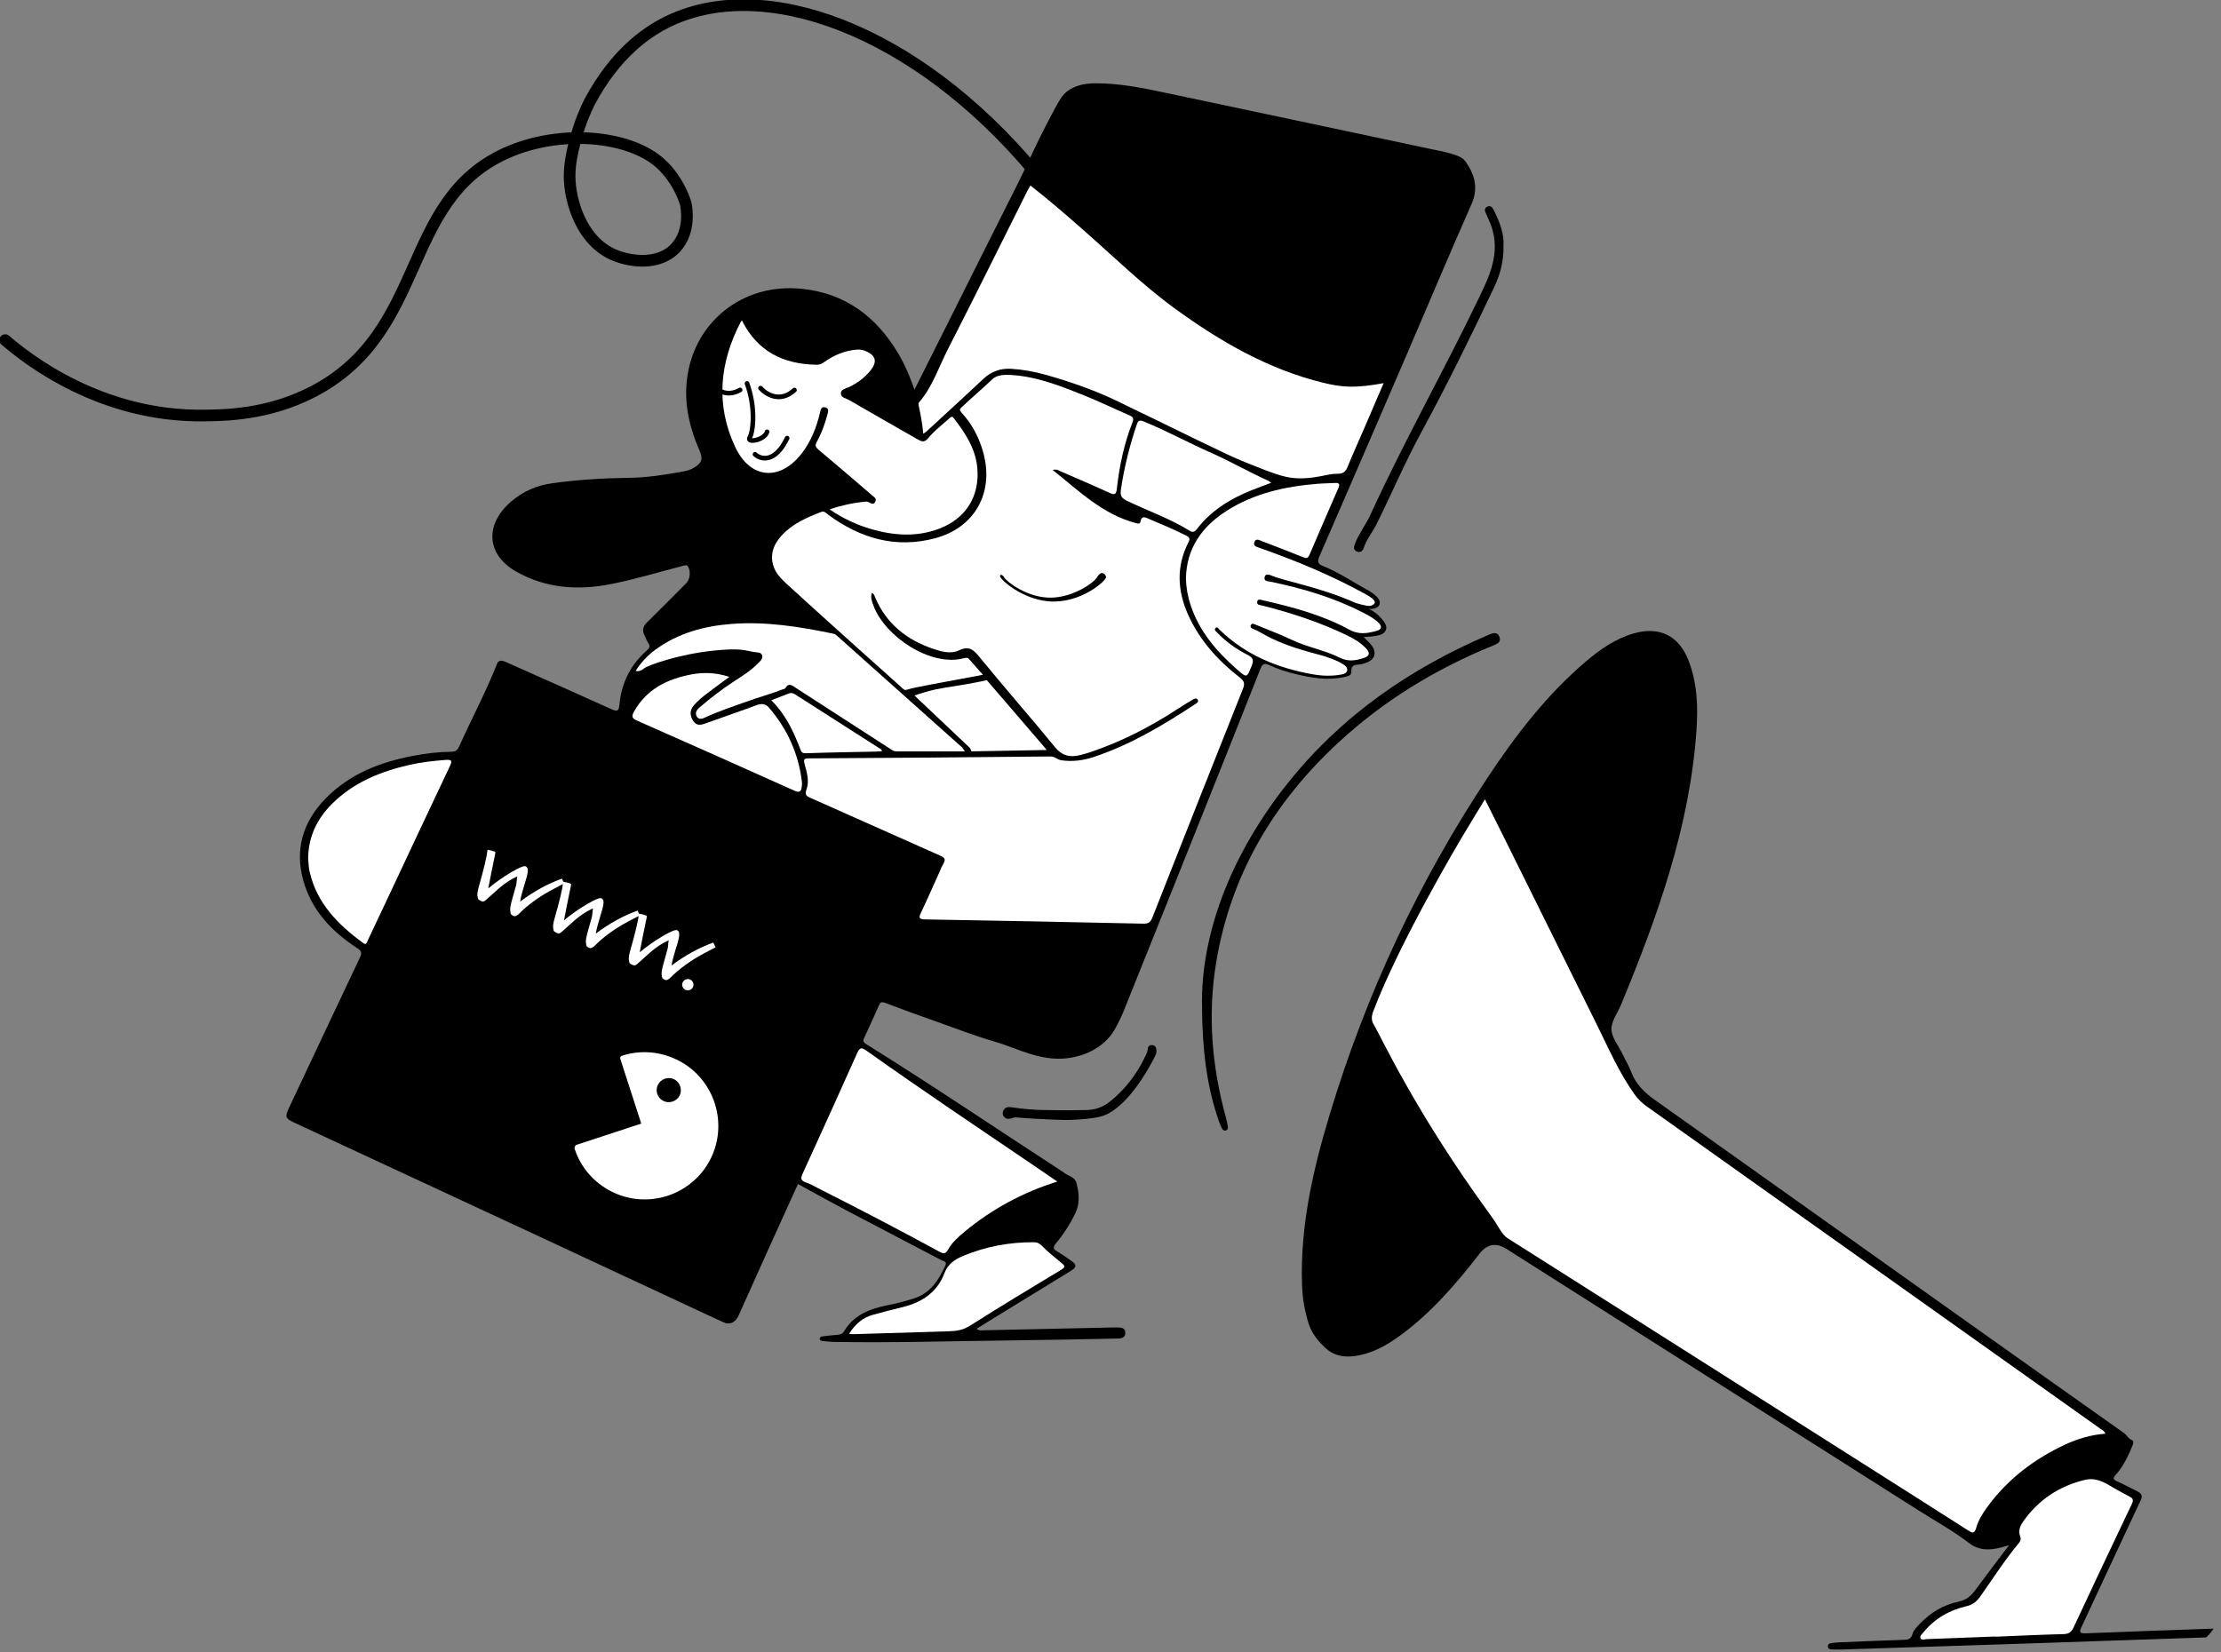 <svg width="387" height="288" viewBox="0 0 387 288" fill="none" xmlns="http://www.w3.org/2000/svg">
<rect x="0" y="0" width="387" height="288" fill="#808080" stroke="none"/>
<g clip-path="url(#clip0_7104_10673)">
<path d="M255.399 28.215C255.062 27.726 254.64 27.425 254.079 27.205C252.364 26.523 250.555 26.235 248.768 25.858C233.413 22.613 218.072 19.319 202.712 16.091C198.806 15.27 194.878 14.493 190.855 14.52C188.956 14.534 187.303 14.888 185.997 15.885C185.144 16.536 184.726 17.231 183.882 18.78C181.696 22.793 180.057 26.321 179.518 27.474C179.033 28.511 178.302 30.055 177.377 31.936C173.161 40.307 168.972 48.692 164.779 57.072C163.028 60.569 161.272 64.066 159.342 67.912C158.524 65.561 157.676 63.581 156.585 61.727C152.751 55.214 147.291 51.071 139.609 50.326C130.019 49.392 122.4 55.25 120.232 63.365C118.831 68.599 119.742 73.635 121.884 78.515C122.535 80.005 122.306 80.687 120.91 81.522C120.375 81.841 119.796 82.034 119.195 82.141C116.065 82.716 112.927 83.232 109.73 83.273C105.24 83.331 100.773 83.6 96.31 84.211C93.495 84.597 91.125 85.625 89.001 87.469C84.471 91.406 84.731 96.608 89.859 99.571C95.121 102.61 100.89 102.942 106.709 101.752C110.898 100.895 115.006 99.656 119.154 98.588C119.424 98.516 119.675 98.404 119.89 98.754C120.384 99.544 120.254 100.958 119.576 101.64C117.3 103.925 115.046 106.228 112.738 108.476C112.006 109.19 111.854 109.881 112.321 110.761C112.532 111.156 112.64 111.618 112.9 111.973C113.322 112.548 113.259 112.889 112.702 113.373C109.851 115.878 108.271 119.074 107.93 122.831C107.822 124.007 107.49 124.034 106.538 123.603C100.634 120.928 94.708 118.306 88.79 115.667C88.418 115.501 88.049 115.317 87.659 115.205C87.16 115.057 86.788 115.236 86.59 115.743C84.655 120.636 82.168 125.273 80.026 130.071C79.748 130.695 79.416 131.014 78.67 131.023C76.381 131.054 74.109 131.314 71.864 131.754C66.148 132.868 60.869 134.914 56.725 139.183C52.823 143.2 51.319 147.972 52.846 153.457C54.3 158.682 57.816 162.362 62.238 165.253C62.979 165.738 63.109 166.061 62.727 166.864C58.565 175.626 54.448 184.411 50.313 193.181C49.635 194.618 49.739 194.95 51.193 195.628C64.757 201.934 78.329 208.232 91.893 214.543C103.274 219.839 114.651 225.154 126.028 230.459C127.11 230.962 128.129 230.54 128.681 229.315C130.239 225.859 131.784 222.398 133.342 218.942C135.236 214.749 137.14 210.561 139.039 206.364C141.903 207.927 144.678 209.48 147.484 210.961C152.966 213.856 158.475 216.706 163.961 219.597C164.325 219.79 165.066 219.817 164.725 220.567C163.562 223.107 162.134 225.369 159.252 226.307C157.734 226.801 156.194 227.174 154.636 227.492C151.597 228.112 148.813 229.135 147.107 231.986C146.833 232.443 146.416 232.627 145.881 232.654C145.109 232.695 144.337 232.794 143.569 232.888C143.259 232.928 142.837 232.942 142.833 233.346C142.833 233.687 143.246 233.714 143.502 233.75C144.108 233.83 144.719 233.866 145.329 233.88C155.534 234.064 165.735 233.736 175.936 233.624C182.14 233.557 188.341 233.422 194.541 233.296C195.223 233.283 196.076 233.287 196.081 232.313C196.081 231.326 195.25 231.38 194.55 231.362C194.222 231.353 193.899 231.362 193.571 231.371C186.226 231.532 178.881 231.698 171.54 231.851C171.132 231.86 170.683 231.986 170.162 231.613C170.84 231.182 171.414 230.81 171.998 230.45C176.865 227.461 181.736 224.476 186.608 221.491C187.636 220.858 187.654 220.418 186.639 219.723C185.831 219.166 185.027 218.605 184.183 218.111C183.46 217.689 183.469 217.335 183.99 216.706C185.324 215.104 186.455 213.353 187.366 211.473C188.197 209.758 188.04 207.989 187.582 206.221C187.281 205.049 186.046 204.982 185.31 204.322C185.189 204.214 185.041 204.143 184.901 204.053C173.583 196.687 162.395 189.119 150.928 181.982C150.447 181.681 150.326 181.439 150.564 180.927C151.444 179.042 152.306 177.152 153.141 175.249C153.379 174.711 153.581 174.545 154.223 174.791C157.079 175.887 159.961 176.919 162.844 177.938C166.265 179.15 169.659 180.474 173.138 181.488C176.551 182.485 179.689 184.173 183.411 184.482C187.55 184.828 192.233 183.095 194.316 179.285C194.882 178.252 195.407 177.184 195.847 176.093C200.669 164.095 205.473 152.092 210.268 140.09C213.402 132.253 216.527 124.406 219.629 116.556C219.957 115.73 220.289 115.506 221.142 115.914C222.579 116.601 224.106 117.072 225.65 117.454C228.474 118.149 231.325 118.652 234.234 118.001C234.778 117.88 235.519 117.772 235.469 117.045C235.393 115.972 235.985 115.869 236.794 115.82C237.234 115.793 237.678 115.654 238.096 115.497C239.618 114.922 239.954 113.701 238.935 112.408C238.572 111.946 238.114 111.556 237.597 111.03C238.334 110.972 238.935 110.968 239.519 110.86C240.314 110.712 241.22 110.608 241.517 109.688C241.746 108.979 241.05 108.194 240.529 107.606C239.784 106.762 238.944 106.322 238.423 106.097C238.877 106.174 239.232 106.115 239.434 106.061C239.649 106.008 239.914 105.94 240.138 105.711C240.192 105.657 240.309 105.545 240.372 105.357C240.444 105.15 240.426 104.975 240.417 104.899C240.372 104.535 240.112 104.163 239.568 103.696C239.016 103.22 238.607 103.005 238.607 103.005C235.891 101.559 233.337 99.764 230.477 98.633C230.31 98.565 229.862 98.395 229.718 97.995C229.624 97.74 229.7 97.43 229.888 96.999C234.989 85.261 240.067 73.519 245.131 61.768C248.889 53.051 252.548 44.289 256.391 35.612C257.635 32.807 256.993 30.509 255.403 28.206L255.399 28.215Z" fill="black"/>
<path d="M97.912 153.14L98.289 153.977L96.281 155.031C93.903 156.302 91.937 157.73 90.383 159.314C90.023 159.631 89.74 159.746 89.534 159.659C89.342 159.578 89.189 159.488 89.076 159.388C88.982 159.279 88.923 159.028 88.898 158.635C88.888 158.249 88.949 157.815 89.083 157.333C89.217 156.851 89.33 156.439 89.423 156.096C89.516 155.753 89.586 155.504 89.633 155.351C89.687 155.182 89.733 155.011 89.772 154.836C89.832 154.653 89.873 154.514 89.896 154.42C89.918 154.325 89.941 154.23 89.964 154.136C89.986 154.041 89.998 153.951 90 153.864C90.008 153.764 90.017 153.681 90.027 153.615C90.043 153.535 90.056 153.402 90.066 153.215C90.09 153.034 90.112 152.879 90.133 152.748C89.018 153.25 87.951 153.946 86.933 154.836C86.546 155.177 85.78 155.86 84.634 156.888C84.383 157.112 84.14 157.174 83.904 157.075C83.683 156.981 83.508 156.881 83.379 156.775C83.271 156.66 83.206 156.424 83.183 156.067C83.16 155.71 83.236 155.221 83.411 154.6C84.308 151.488 84.822 149.325 84.951 148.113C85.429 148.175 85.881 148.297 86.308 148.477C86.326 148.641 86.251 149.087 86.083 149.814C85.779 151.232 85.446 152.906 85.083 154.837C86.39 153.756 87.724 152.817 89.085 152.02C90.468 151.214 91.299 150.87 91.579 150.988C91.903 151.125 92.028 151.447 91.953 151.953C91.899 152.452 91.692 153.25 91.333 154.349C90.994 155.439 90.757 156.372 90.62 157.148C93.007 155.36 95.438 154.024 97.912 153.14ZM111.106 158.709L111.482 159.545L109.474 160.599C107.097 161.871 105.131 163.299 103.576 164.883C103.217 165.2 102.934 165.315 102.727 165.228C102.536 165.147 102.383 165.057 102.269 164.956C102.176 164.848 102.117 164.597 102.091 164.204C102.081 163.818 102.142 163.383 102.276 162.902C102.41 162.42 102.524 162.007 102.616 161.664C102.709 161.321 102.779 161.073 102.826 160.92C102.88 160.751 102.926 160.58 102.965 160.405C103.025 160.222 103.067 160.083 103.089 159.988C103.112 159.894 103.134 159.799 103.157 159.704C103.18 159.61 103.192 159.519 103.193 159.433C103.201 159.332 103.21 159.249 103.22 159.184C103.237 159.104 103.25 158.971 103.259 158.784C103.283 158.603 103.305 158.447 103.326 158.317C102.211 158.819 101.144 159.515 100.126 160.405C99.739 160.745 98.973 161.429 97.827 162.456C97.576 162.681 97.333 162.743 97.097 162.643C96.876 162.55 96.701 162.45 96.572 162.344C96.465 162.229 96.399 161.993 96.376 161.636C96.353 161.279 96.429 160.79 96.605 160.169C97.501 157.057 98.015 154.894 98.145 153.681C98.622 153.744 99.074 153.865 99.502 154.046C99.519 154.209 99.444 154.655 99.276 155.383C98.973 156.801 98.639 158.475 98.276 160.406C99.583 159.325 100.917 158.386 102.279 157.588C103.661 156.782 104.492 156.439 104.772 156.557C105.096 156.694 105.221 157.015 105.146 157.522C105.092 158.02 104.885 158.819 104.526 159.918C104.187 161.008 103.95 161.941 103.813 162.717C106.201 160.928 108.631 159.592 111.106 158.709ZM124.299 164.278L124.675 165.114L122.667 166.168C120.29 167.44 118.324 168.868 116.769 170.452C116.41 170.769 116.127 170.884 115.92 170.797C115.729 170.716 115.576 170.625 115.462 170.525C115.369 170.416 115.31 170.166 115.284 169.773C115.274 169.386 115.336 168.952 115.47 168.47C115.603 167.988 115.717 167.576 115.809 167.233C115.902 166.89 115.972 166.642 116.02 166.488C116.073 166.32 116.12 166.148 116.159 165.974C116.219 165.791 116.26 165.652 116.282 165.557C116.305 165.462 116.328 165.368 116.35 165.273C116.373 165.178 116.385 165.088 116.386 165.002C116.394 164.901 116.403 164.818 116.413 164.753C116.43 164.673 116.443 164.539 116.452 164.352C116.476 164.172 116.499 164.016 116.519 163.886C115.404 164.388 114.337 165.084 113.319 165.974C112.932 166.314 112.166 166.998 111.02 168.025C110.77 168.249 110.526 168.312 110.29 168.212C110.069 168.119 109.894 168.019 109.766 167.912C109.658 167.797 109.592 167.561 109.569 167.204C109.546 166.847 109.623 166.358 109.798 165.738C110.695 162.625 111.208 160.463 111.338 159.25C111.815 159.312 112.267 159.434 112.695 159.614C112.713 159.778 112.637 160.224 112.469 160.952C112.166 162.369 111.833 164.044 111.469 165.974C112.776 164.894 114.111 163.954 115.472 163.157C116.854 162.351 117.685 162.007 117.965 162.125C118.29 162.262 118.414 162.584 118.339 163.091C118.285 163.589 118.079 164.388 117.719 165.486C117.38 166.576 117.143 167.509 117.006 168.285C119.394 166.497 121.825 165.161 124.299 164.278ZM118.941 171.993C118.838 171.742 118.84 171.491 118.946 171.24C119.052 170.99 119.23 170.813 119.482 170.711C119.733 170.609 119.985 170.611 120.235 170.716C120.486 170.822 120.662 171.001 120.764 171.252C120.867 171.504 120.865 171.755 120.759 172.005C120.653 172.256 120.475 172.432 120.223 172.535C119.971 172.637 119.72 172.635 119.47 172.529C119.219 172.424 119.043 172.245 118.941 171.993Z" fill="white"/>
<path d="M183.427 81.913C184.145 81.716 184.482 82.007 184.841 82.164C187.683 83.399 190.534 84.615 193.354 85.912C194.297 86.343 194.499 86.114 194.606 85.158C195.051 81.217 195.864 77.348 197.318 73.649C197.601 72.936 197.444 72.662 196.775 72.375C194.113 71.235 191.509 69.955 188.824 68.882C184.734 67.249 180.63 65.615 176.154 65.354C174.982 65.287 173.707 65.328 172.894 66.109C171.161 67.778 169.307 69.313 167.569 70.974C167.201 71.324 167.156 71.495 167.547 71.921C169.401 73.937 170.64 76.311 171.354 78.955C173.226 85.885 169.855 91.981 162.9 93.821C156.071 95.63 149.92 93.835 144.34 89.728C143.958 89.445 143.662 89.001 143.065 89.234C140.541 90.217 138.067 91.29 136.195 93.337C134.75 94.912 134.072 96.77 134.839 98.858C135.288 100.079 136.285 101.053 137.219 101.905C143.814 107.934 150.482 113.881 157.131 119.851C157.315 120.017 157.485 120.219 157.732 120.25C157.827 120.264 157.894 120.241 158.083 120.188C158.321 120.12 158.563 120.071 158.796 119.995C159.102 119.896 162.307 119.267 171.264 117.607C170.349 116.565 169.599 115.721 168.858 114.873C168.593 114.568 168.279 114.635 167.96 114.72C162.195 116.282 154.195 110.941 152.206 105.568C151.95 104.877 151.649 104.159 151.909 103.346C152.358 103.526 152.385 103.876 152.506 104.163C154.45 108.701 157.957 111.498 162.523 113.06C163.996 113.567 165.657 114.034 167.076 113.36C168.93 112.481 169.684 113.293 170.766 114.626C175.04 119.878 179.53 124.955 183.813 130.202C185.084 131.759 186.467 132.047 188.222 131.598C188.774 131.459 189.331 131.315 189.87 131.135C195.356 129.291 200.457 126.674 205.287 123.509C206.141 122.953 207.012 122.418 207.887 121.902C208.165 121.736 208.529 121.593 208.718 122.014C208.87 122.351 208.565 122.522 208.327 122.679C202.728 126.364 197.004 129.802 190.593 131.93C188.743 132.545 186.884 132.787 184.931 132.509C184.226 132.41 183.818 131.836 183.036 131.845C169.002 131.997 154.962 132.1 140.927 132.177C140.092 132.181 139.989 132.352 140.187 133.115C140.564 134.574 141.067 136.109 140.537 137.559C140.16 138.587 140.568 138.775 141.309 139.103C148.614 142.339 155.91 145.598 163.205 148.852C164.92 149.615 164.916 149.624 164.005 151.24C163.946 151.343 163.928 151.473 163.879 151.586C162.756 154.072 161.665 156.577 160.489 159.041C160.049 159.961 160.099 160.226 161.216 160.244C173.864 160.455 186.512 160.707 199.159 160.985C200.012 161.003 200.443 160.814 200.78 159.966C206.019 146.644 211.286 133.335 216.584 120.039C216.929 119.173 216.817 118.697 216.067 118.114C212.211 115.129 208.992 111.574 206.994 107.067C205.148 102.906 204.946 98.705 207.065 94.553C207.371 93.956 207.344 93.687 206.711 93.359C204.493 92.219 202.181 91.303 199.9 90.316C199.276 90.046 198.899 90.078 198.75 90.809C198.629 91.411 198.275 91.267 197.835 91.146C192.11 89.611 188.011 85.576 183.436 81.922L183.427 81.913Z" fill="white"/>
<path d="M241.086 66.782C236.345 67.635 234.096 67.577 230.58 66.715C221.058 64.385 212.765 59.609 204.917 53.922C199.085 49.699 193.967 44.644 188.57 39.913C185.629 37.337 182.68 34.774 179.546 32.332C179.344 32.687 179.169 32.96 179.025 33.248C174.405 42.467 169.848 51.723 165.147 60.898C163.544 64.026 162.471 67.456 160.101 70.171C160.02 70.266 160.047 70.49 160.074 70.642C160.402 72.249 160.729 73.852 160.873 75.598C161.138 75.414 161.282 75.338 161.398 75.234C164.73 72.164 168.07 69.107 171.374 66.01C172.744 64.727 174.36 64.17 176.178 64.278C178.212 64.399 180.219 64.762 182.195 65.319C191.125 67.833 195.219 70.212 197.433 71.257C201.949 73.394 206.659 75.787 213.618 79.086C214.022 79.279 215.603 80.024 217.753 80.877C221.682 82.434 223.644 83.215 225.736 83.341C229.162 83.552 231.222 82.537 233.018 82.573C234.091 82.591 234.491 82.174 234.85 81.285C235.734 79.095 236.718 76.945 237.656 74.772C238.796 72.133 239.928 69.489 241.086 66.787V66.782Z" fill="white"/>
<path d="M144.549 88.771C146.897 90.378 149.281 91.486 151.831 92.222C155.8 93.367 159.787 93.636 163.724 92.119C168.286 90.364 170.697 86.522 170.302 81.665C170.019 78.213 168.196 75.466 166.149 72.832C165.924 72.544 165.74 72.634 165.547 72.809C164.276 73.954 162.871 74.995 161.789 76.301C161.125 77.105 160.707 77.042 159.989 76.629C155.957 74.313 151.907 72.023 147.889 69.689C147.368 69.389 146.452 69.312 146.52 68.496C146.578 67.804 147.404 67.723 147.929 67.472C149.393 66.776 150.655 65.834 151.674 64.577C152.922 63.037 152.612 61.924 150.785 61.166C150.318 60.972 149.842 60.896 149.348 60.932C147.215 61.089 145.312 61.897 143.601 63.118C143.166 63.432 142.784 63.58 142.277 63.571C136.476 63.482 131.968 61.237 129.279 55.855C129.23 55.914 129.131 55.995 129.077 56.098C125.373 63.199 124.664 70.524 128.085 77.863C130.761 83.6 136.023 83.927 139.821 78.86C141.365 76.799 142.277 74.456 142.869 71.974C142.995 71.449 143.089 70.798 143.817 71C144.54 71.202 144.284 71.844 144.149 72.342C143.713 73.963 143.143 75.538 142.326 77.001C141.962 77.652 142.115 77.953 142.649 78.397C145.747 80.992 148.805 83.627 151.871 86.257C152.23 86.567 152.792 86.859 152.527 87.428C152.217 88.093 151.728 87.702 151.292 87.487C151.157 87.42 150.973 87.42 150.821 87.433C148.746 87.621 146.726 88.048 144.558 88.766L144.549 88.771Z" fill="white"/>
<path d="M184.228 205.934C182.818 204.969 181.61 204.143 180.403 203.321C170.579 196.651 160.72 190.044 151.04 183.167C150.137 182.525 149.828 182.498 149.356 183.553C146.236 190.551 143.071 197.526 139.883 204.493C139.51 205.31 139.438 205.754 140.431 206.086C141.275 206.369 142.051 206.845 142.855 207.249C149.846 210.777 156.791 214.399 163.665 218.152C164.347 218.524 164.729 218.618 165.183 217.815C165.905 216.522 167.028 215.535 168.164 214.601C172.873 210.732 178.126 207.85 184.237 205.934H184.228Z" fill="white"/>
<path d="M206.637 100.758C206.682 102.406 206.955 103.963 207.463 105.48C208.98 110.045 211.979 113.546 215.526 116.653C217.291 118.197 217.237 118.17 218.112 116.024C218.512 115.05 218.314 114.61 217.394 114.143C215.423 113.142 213.632 111.854 212.087 110.256C211.872 110.036 211.49 109.776 211.809 109.448C212.096 109.156 212.298 109.551 212.482 109.731C216.994 114.13 222.535 116.41 228.632 117.505C230.315 117.806 232.04 117.887 233.746 117.559C234.195 117.474 234.657 117.33 234.747 116.805C234.765 116.702 234.738 116.59 234.729 116.558C234.662 116.266 234.455 116.069 234.271 115.934C233.032 115.014 230.41 114.265 230.41 114.265C229.952 114.134 229.723 114.067 229.521 114.018C221.489 111.935 219.881 110.144 218.427 109.641C218.337 109.61 217.964 109.48 217.906 109.233C217.888 109.152 217.901 109.053 217.96 108.941C218.157 108.568 218.512 108.761 218.817 108.887C220.887 109.753 223.002 110.517 225.018 111.486C227.752 112.801 230.791 113.295 233.485 114.642C234.989 115.391 236.323 115.113 237.719 114.651C238.586 114.363 238.765 113.811 238.101 113.084C237.171 112.074 236.031 111.369 234.814 110.781C230.06 108.479 225.071 106.84 219.962 105.543C219.567 105.444 218.916 105.485 219.073 104.82C219.185 104.345 219.693 104.538 220.025 104.614C225.238 105.817 230.419 107.159 235.142 109.762C236.767 110.656 238.285 110.391 239.852 109.96C240.799 109.7 240.866 109.152 240.121 108.452C239.308 107.693 238.316 107.19 237.337 106.688C232.286 104.107 226.899 102.531 221.367 101.382C220.919 101.288 220.223 101.333 220.348 100.628C220.384 100.422 220.461 100.3 220.559 100.233C220.865 100.027 221.403 100.251 221.547 100.314C223.792 101.279 230.127 102.37 236.112 105.04C236.112 105.04 236.507 105.215 237.777 105.494C238.325 105.615 238.788 105.687 239.187 105.44C239.295 105.373 239.506 105.242 239.546 105.045C239.65 104.551 238.635 103.936 237.997 103.586C232.057 100.3 225.808 97.719 219.414 95.471C218.961 95.309 218.337 95.17 218.552 94.523C218.804 93.76 219.41 94.129 219.886 94.313C222.283 95.237 224.681 96.153 227.06 97.118C227.631 97.347 227.909 97.316 228.169 96.705C229.831 92.809 231.523 88.922 233.216 85.039C233.485 84.42 233.382 84.128 232.646 84.177C231.586 84.245 230.522 84.24 229.467 84.33C223.877 84.792 218.485 85.986 213.69 89.061C209.42 91.799 206.767 95.556 206.641 100.763L206.637 100.758Z" fill="white"/>
<path d="M168.127 130.957C167.795 130.477 167.745 130.36 167.66 130.284C160.418 123.816 153.176 117.348 145.93 110.884C145.719 110.696 145.517 110.511 145.216 110.449C139.334 109.223 133.421 108.272 127.378 108.752C122.624 109.129 118.143 110.35 114.232 113.214C112.863 114.219 111.696 115.422 110.762 116.939C110.816 116.953 110.928 116.975 111.067 116.975C111.669 116.98 112.127 116.576 112.216 116.504C112.962 115.898 118.408 114.013 124.307 113.398C129.327 112.872 129.978 113.447 131.468 113.654C131.958 113.721 132.654 113.645 132.811 114.277C132.954 114.843 132.443 115.242 132.079 115.615C130.79 116.948 129.205 117.891 127.674 118.901C125.663 120.229 123.764 121.702 121.928 123.264C121.434 123.686 121.048 124.215 121.393 124.862C121.492 125.041 121.645 125.149 121.739 125.198C122.157 125.423 122.754 125.104 122.893 125.032C124.595 124.152 132.312 121.473 133.834 121.037C134.669 120.799 135.473 120.463 136.295 120.176C136.488 120.108 136.766 120.077 136.847 119.938C137.431 118.914 138.041 119.484 138.647 119.875C144.201 123.457 149.75 127.039 155.295 130.634C155.578 130.818 155.843 130.957 156.189 130.957C160.059 130.953 163.929 130.957 168.122 130.957H168.127Z" fill="white"/>
<path d="M53.691 149.638C53.718 149.997 53.75 150.527 53.808 151.057C53.844 151.38 53.898 151.703 53.974 152.022C55.249 157.498 58.935 161.161 63.255 164.352C63.865 164.801 63.923 164.235 64.076 163.912C65.131 161.704 66.168 159.491 67.21 157.278C70.918 149.387 74.618 141.487 78.353 133.605C78.789 132.689 78.843 132.353 77.635 132.447C75.556 132.609 73.491 132.828 71.457 133.286C66.366 134.44 61.634 136.334 57.858 140.1C55.276 142.677 53.741 145.751 53.691 149.638Z" fill="white"/>
<path d="M147.95 232.479C148.381 232.51 148.578 232.542 148.771 232.533C154.316 232.362 159.857 232.183 165.401 232.026C166.699 231.99 167.844 231.806 169.034 231.051C174.291 227.698 179.643 224.494 184.976 221.266C185.722 220.813 185.493 220.566 184.994 220.149C183.836 219.184 182.642 218.25 181.591 217.177C181.138 216.715 180.738 216.508 180.137 216.508C175.84 216.486 171.705 217.267 167.74 218.928C166.322 219.52 165.159 220.337 164.566 221.895C163.296 225.239 160.665 226.989 157.302 227.811C155.56 228.237 153.822 228.677 152.098 229.157C150.334 229.651 149.027 230.746 147.945 232.479H147.95Z" fill="white"/>
<path d="M221.482 84.136C221.294 84.001 221.145 83.858 220.975 83.781C217.63 82.291 214.465 80.437 211.111 78.956C207.164 77.215 203.366 75.132 199.366 73.489C198.733 73.229 198.36 73.152 198.095 73.942C196.829 77.695 195.864 81.515 195.298 85.442C195.154 86.43 195.482 86.856 196.367 87.283C199.994 89.033 203.824 90.362 207.268 92.494C207.829 92.84 208.161 92.727 208.561 92.202C210.716 89.374 213.567 87.44 216.768 86.003C218.286 85.321 219.866 84.778 221.487 84.141L221.482 84.136Z" fill="white"/>
<path d="M127.092 117.971C124.784 117.226 122.638 117.132 120.456 117.549C116.245 118.357 112.653 120.108 110.467 124.044C110.045 124.803 110.063 125.18 110.956 125.575C120.119 129.619 129.27 133.695 138.406 137.802C139.358 138.229 139.636 137.923 139.713 137.048C139.735 136.806 139.762 136.554 139.735 136.316C139.16 131.401 137.207 127.083 133.993 123.34C133.445 122.698 132.758 122.563 131.9 122.882C128.96 123.973 125.988 124.974 123.038 126.046C122.167 126.365 121.386 126.576 120.779 125.638C120.187 124.713 120.164 123.802 120.896 122.936C121.615 122.092 122.481 121.41 123.357 120.745C124.542 119.843 125.75 118.968 127.096 117.971H127.092Z" fill="white"/>
<path d="M134.391 122.047C136.896 124.524 138.256 127.473 139.433 130.521C139.617 130.997 139.711 131.311 140.407 131.284C144.434 131.136 148.466 131.087 152.498 130.997C152.879 130.988 153.265 130.957 153.683 130.93C153.607 130.75 153.598 130.651 153.544 130.615C148.538 127.411 143.527 124.215 138.521 121.01C138.149 120.772 137.798 120.714 137.376 120.889C136.438 121.275 135.486 121.62 134.391 122.042V122.047Z" fill="white"/>
<path d="M350.065 269.314C349.414 269.503 349.114 269.606 348.808 269.682C346.779 270.176 344.952 270.364 343.017 268.883C340.242 266.76 337.149 265.059 334.185 263.178C310.296 248.011 286.406 232.848 262.511 217.686C260.689 216.528 259.114 216.806 257.788 218.521C253.779 223.692 249.536 228.643 244.238 232.57C242.294 234.011 240.251 235.286 237.903 235.95C235.501 236.628 233.023 236.794 231.057 235.03C229.772 233.876 228.596 232.476 228.035 230.716C227.335 228.526 226.953 226.29 226.872 223.997C226.522 213.79 228.758 203.977 231.672 194.318C237.993 173.343 247.166 153.673 259.288 135.409C264.168 128.052 269.538 121.068 276.317 115.305C278.782 113.208 281.413 111.359 284.578 110.425C289.068 109.101 292.507 110.722 294.209 115.094C295.753 119.057 295.893 123.209 295.596 127.388C294.406 144.18 288.812 159.769 282.446 175.138C281.853 176.565 280.753 178.002 280.789 179.411C280.825 180.821 281.983 182.208 282.657 183.599C283.191 184.699 283.824 185.758 284.255 186.898C285.063 189.026 286.594 190.462 288.39 191.733C306.578 204.651 324.752 217.583 342.936 230.505C351.978 236.933 361.02 243.352 370.081 249.753C370.606 250.121 370.848 250.754 371.508 251.009C371.85 251.144 371.706 251.656 371.553 252.01C370.794 253.819 369.973 255.601 368.639 257.069C368.141 257.617 368.163 257.864 368.864 258.173C370.094 258.721 371.279 259.363 372.483 259.964C373.178 260.31 373.376 260.7 372.99 261.517C369.533 268.856 366.139 276.231 362.691 283.574C362.228 284.557 362.453 284.706 363.449 284.67C370.79 284.373 378.131 284.122 385.467 283.862C385.75 283.853 386.042 283.835 386.32 283.889C386.706 283.965 387.025 284.176 386.998 284.62C386.975 284.984 386.728 285.208 386.374 285.276C386.136 285.321 385.889 285.334 385.646 285.343C374.103 285.738 362.565 286.137 351.022 286.523C341.032 286.856 331.038 287.17 321.044 287.489C320.393 287.511 319.737 287.502 319.086 287.475C318.786 287.462 318.525 287.322 318.503 286.968C318.48 286.613 318.718 286.438 319.015 286.389C319.495 286.313 319.984 286.268 320.474 286.245C324.223 286.088 327.976 285.926 331.725 285.805C332.484 285.783 332.991 285.666 333.238 284.809C333.449 284.068 334.051 283.498 334.589 282.942C336.426 281.047 338.63 279.714 341.194 279.171C342.55 278.884 343.412 278.215 344.179 277.16C346.029 274.629 347.937 272.142 350.065 269.319V269.314Z" fill="black"/>
<path d="M366.845 249.884C366.661 249.336 366.248 249.206 365.934 248.986C339.611 230.268 313.283 211.551 286.946 192.842C286.102 192.245 285.393 191.549 284.791 190.705C282.089 186.908 280.257 182.648 278.2 178.501C272.772 167.54 267.335 156.587 261.903 145.631C260.897 143.602 259.878 141.582 258.742 139.311C257.992 140.545 257.269 141.725 256.569 142.875C255.447 144.719 254.656 146.061 254.522 146.29C254.522 146.29 243.85 164.196 239.279 176.274C239.158 176.602 238.866 177.392 239.167 178.164C239.23 178.326 239.302 178.442 239.324 178.478C240.536 180.453 246.543 193.771 259.784 211.883C261.207 213.826 261.62 215.128 262.729 215.833C283.611 229.047 304.474 242.298 325.338 255.544C331.193 259.26 337.047 262.968 342.884 266.707C343.643 267.196 344.038 267.394 344.352 266.272C344.711 264.974 345.438 263.816 346.233 262.721C349.762 257.842 354.395 254.327 359.806 251.791C362.023 250.754 364.349 250.063 366.85 249.884H366.845Z" fill="white"/>
<path d="M347.712 285.226C347.712 285.226 347.712 285.249 347.712 285.262C351.663 285.101 355.614 284.908 359.569 284.809C360.485 284.786 360.934 284.459 361.306 283.66C364.669 276.46 368.055 269.274 371.476 262.101C371.826 261.369 371.597 261.113 370.995 260.804C369.801 260.184 368.625 259.529 367.471 258.842C366.182 258.074 364.822 257.558 363.322 257.917C358.828 258.995 355.191 261.392 352.529 265.189C351.981 265.97 351.618 266.827 352.026 267.828C352.17 268.174 352.107 268.537 351.842 268.856C349.359 271.832 347.285 275.104 345.045 278.26C344.412 279.149 343.743 279.692 342.67 279.939C339.693 280.63 337.129 282.075 335.176 284.477C334.925 284.782 334.476 285.132 334.629 285.5C334.808 285.935 335.356 285.693 335.733 285.684C339.724 285.545 343.72 285.383 347.712 285.226Z" fill="white"/>
<path d="M209.438 174.311C209.523 161.787 214.924 148.371 224.388 136.494C233.754 124.743 245.732 116.47 259.466 110.608C260.126 110.325 260.903 110.078 261.249 110.954C261.657 111.99 260.773 112.269 260.05 112.565C250.132 116.605 241.121 122.108 233.246 129.384C221.937 139.833 214.439 152.438 211.907 167.78C210.407 176.869 211.162 185.824 213.581 194.671C213.73 195.219 213.851 195.78 213.954 196.341C214.008 196.637 213.918 196.942 213.59 197.037C213.272 197.126 213.038 196.924 212.904 196.651C212.728 196.287 212.562 195.91 212.428 195.528C210.353 189.577 209.451 183.432 209.438 174.32V174.311Z" fill="black"/>
<path d="M261.977 42.917C262.022 45.623 261.362 47.93 260.325 50.116C256.293 58.618 252.158 67.065 247.66 75.334C244.818 80.563 242.501 86.043 239.852 91.367C239.147 92.785 238.083 94.006 237.603 95.555C237.446 96.058 236.974 96.367 236.426 96.125C235.789 95.847 235.888 95.317 236.094 94.774C236.781 92.974 237.998 91.461 238.792 89.715C244.687 76.819 251.687 64.475 257.806 51.692C258.826 49.56 259.845 47.437 260.271 45.076C260.653 42.966 260.469 40.942 259.688 38.962C259.463 38.397 259.203 37.84 258.951 37.283C258.74 36.812 258.543 36.314 259.149 36.022C259.728 35.744 260.042 36.139 260.285 36.619C261.317 38.679 262.126 40.798 261.973 42.912L261.977 42.917Z" fill="black"/>
<path d="M185.207 195.196C183.12 195.155 178.006 194.864 177.288 194.769C177.068 194.742 176.861 194.742 176.655 194.787C176.506 194.819 176.497 194.846 176.336 194.895C176.147 194.953 175.59 195.124 175.191 194.864C175.092 194.801 175.02 194.724 174.989 194.689C174.935 194.63 174.805 194.482 174.746 194.258C174.688 194.029 174.724 193.782 174.836 193.548C175.106 192.974 175.635 192.898 176.192 192.978C178.208 193.279 180.233 193.468 182.271 193.468C183.412 193.468 185.347 193.562 189.239 193.468C189.688 193.459 190.469 193.432 191.408 193.109C192.445 192.749 193.159 192.206 193.787 191.681C197.85 188.265 199.426 184.311 199.75 183.705C199.88 183.462 199.956 183.175 199.979 182.901C200.019 182.408 200.244 182.129 200.742 182.147C201.308 182.17 201.483 182.574 201.505 183.067C201.523 183.44 201.42 183.786 201.249 184.122C198.093 190.308 195.161 192.615 195.161 192.615C194.129 193.513 193.464 193.948 192.701 194.28C192.095 194.545 191.318 194.792 189.383 194.998C187.196 195.232 185.513 195.205 185.203 195.196H185.207Z" fill="black"/>
<path d="M182.74 104.808C177.959 104.422 174.048 100.818 174.241 100.351C174.255 100.324 174.318 100.212 174.425 100.19C174.677 100.14 174.969 100.629 175.013 100.701C175.413 101.33 178.915 104.189 183.068 104.166C186.911 104.144 190.512 101.648 191.141 100.634C191.208 100.522 191.616 99.83 192.056 99.871C192.214 99.889 192.393 100.001 192.514 100.131C192.514 100.131 192.681 100.315 192.73 100.567C192.847 101.132 188.33 105.262 182.74 104.808Z" fill="black"/>
<path d="M159.344 121.226C159.746 121.081 160.378 120.862 161.165 120.634C163.753 119.883 165.341 119.793 168.573 119.218C169.365 119.077 170.533 118.858 171.953 118.549C175.436 122.604 178.923 126.659 182.407 130.714C178.032 130.795 173.662 130.873 169.287 130.954C169.201 130.761 169.11 130.572 169.023 130.379C165.795 127.328 162.572 124.277 159.344 121.226Z" fill="white"/>
<path d="M242.153 64.582C239.477 64.977 235.459 65.282 230.753 64.447C224.432 63.325 219.911 60.69 216.579 58.562C201.907 49.199 182.655 32.075 180.329 30.001C159.582 5.112 132.864 -4.624 115.983 3.962C112.512 5.727 107.192 9.421 102.743 17.743C102.006 19.224 101.086 21.338 100.368 23.986C99.963 25.477 99.241 28.129 99.25 30.71C99.267 35.033 101.319 42.098 107.116 44.49C109.742 45.572 114.82 46.398 117.783 43.135C120.387 40.267 119.619 36.146 119.498 35.54C119.498 35.54 118.457 31.59 115.139 28.533C109.8 23.623 97.723 22.402 88.205 26.671C69.658 34.988 74.677 57.943 54.384 68.338C46.711 72.27 39.361 72.374 35.599 72.423C17.595 72.674 4.885 62.692 0.902 59.28" stroke="black" stroke-width="2.033" stroke-miterlimit="10" stroke-linecap="round"/>
<path d="M118.181 184.819C115.146 183.266 111.662 182.943 108.389 184.002C108.282 184.038 108.133 184.146 108.097 184.218C108.062 184.29 108.057 184.469 108.097 184.581L111.734 195.83L100.447 199.538C100.227 199.609 100.079 199.897 100.115 200.188C101.174 203.465 103.473 206.1 106.508 207.649C112.794 210.862 120.552 208.358 123.767 202.074C126.981 195.79 124.476 188.033 118.19 184.819H118.181ZM114.657 189.034C115.173 188.024 116.484 187.598 117.494 188.118C118.505 188.639 118.931 189.945 118.415 190.96C117.899 191.974 116.588 192.396 115.573 191.875C114.558 191.355 114.1 190.12 114.657 189.034Z" fill="white"/>
<path d="M129.164 68.318C129.359 68.208 129.429 67.96 129.319 67.765C129.209 67.569 128.961 67.499 128.765 67.609L129.164 68.318ZM123.712 67.096C124.052 67.627 124.722 68.311 125.658 68.675C126.613 69.048 127.817 69.075 129.164 68.318L128.765 67.609C127.631 68.247 126.682 68.202 125.953 67.918C125.205 67.626 124.661 67.07 124.397 66.658L123.712 67.096Z" fill="black"/>
<path d="M131.562 79.185C132.538 80.087 135.021 80.785 137.153 76.361" stroke="black" stroke-width="0.813" stroke-linecap="round"/>
<path d="M132.52 67.648C133.456 68.719 135.949 70.284 138.431 67.984" stroke="black" stroke-width="0.813" stroke-linecap="round"/>
<path d="M130.168 66.832C131.784 71.287 131.173 75.393 130.648 76.223C129.976 77.289 133.226 76.748 133.662 75.262" stroke="black" stroke-width="0.813" stroke-linecap="round"/>
</g>
<defs>
<clipPath id="clip0_7104_10673">
<path d="M0 0H387V279.506C387 283.924 383.418 287.506 379 287.506H0V0Z" fill="white"/>
</clipPath>
</defs>
</svg>
